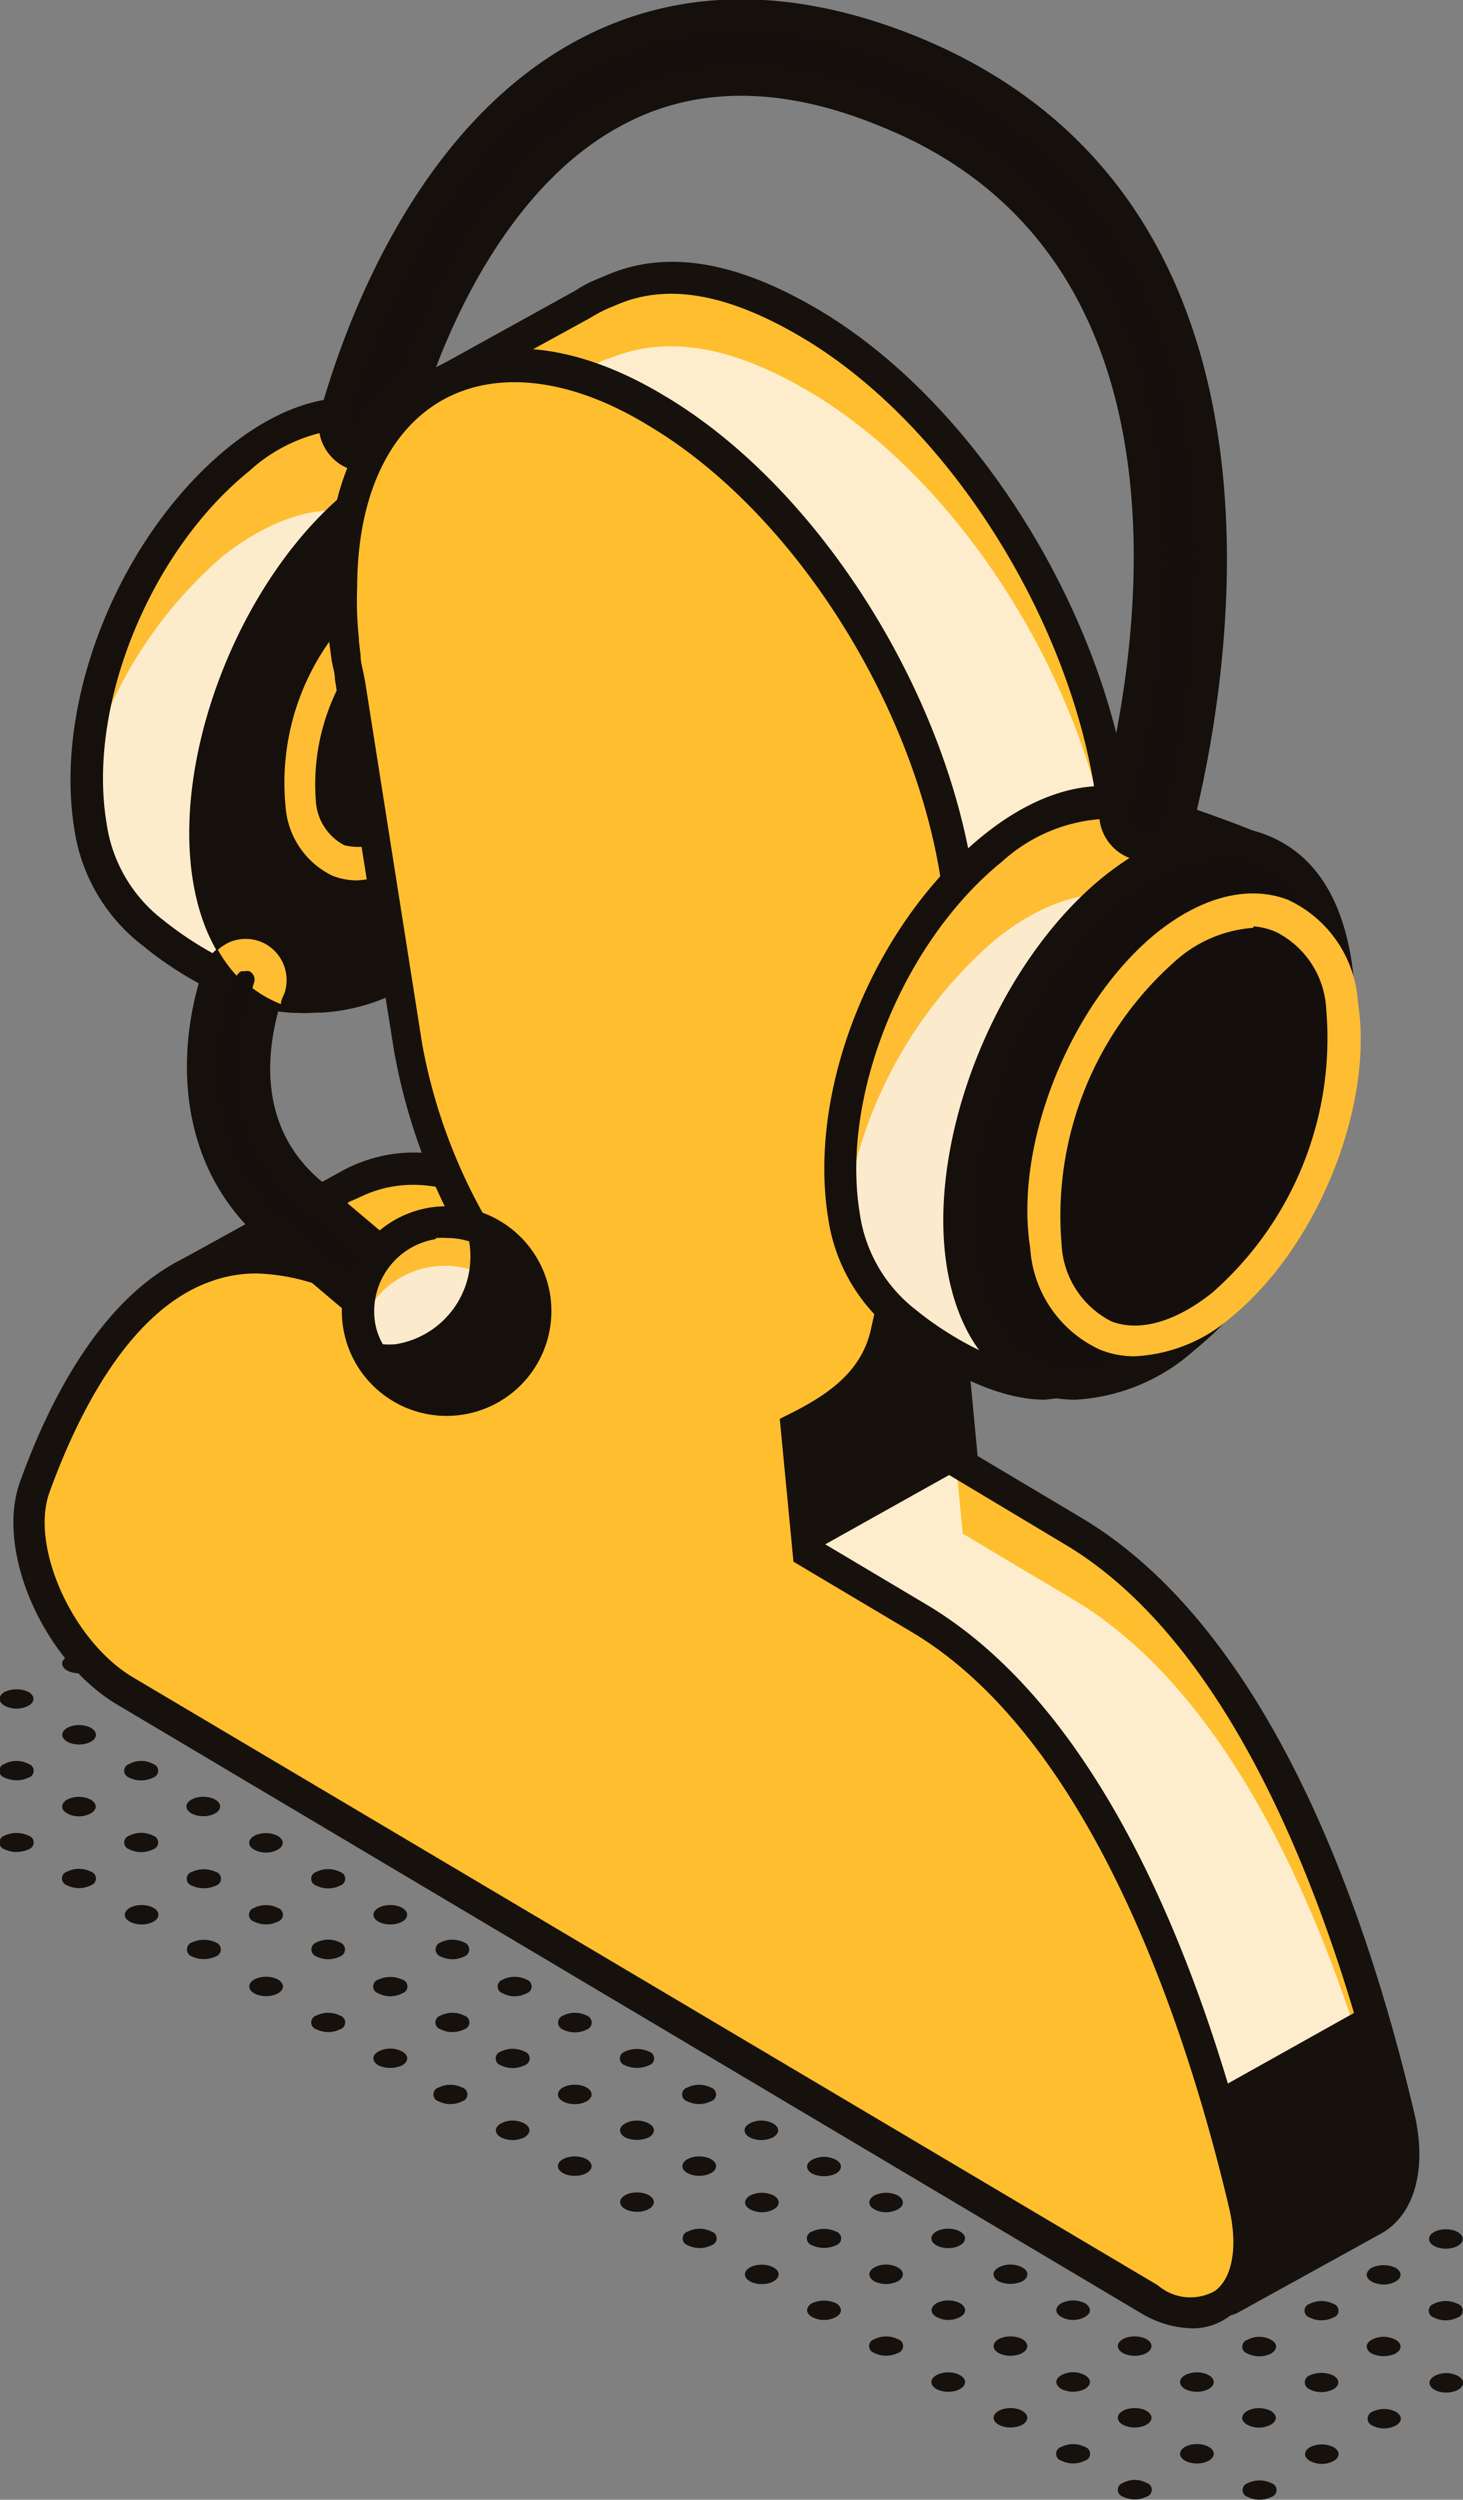 <svg xmlns="http://www.w3.org/2000/svg" viewBox="0 0 51.24 87.51"><rect x="0" y="0" width="51.24" height="87.51" fill="#808080" stroke="none"/><defs><style>.cls-1{fill:#16110d;}.cls-2{fill:#febd33;}.cls-3{fill:#fceccc;}.cls-4{fill:#15100c;}.cls-5{fill:#ffbe2e;}.cls-6{fill:#fdedcc;}.cls-7{fill:#fbebcc;}.cls-8{fill:#140f0c;}</style></defs><g id="Layer_2" data-name="Layer 2"><g id="content"><g id="_1" data-name="1"><path class="cls-1" d="M14.09,71.82c.23.13.23.34,0,.48a1,1,0,0,1-.84,0c-.23-.14-.23-.35,0-.48A.89.89,0,0,1,14.09,71.82Z"/><path class="cls-1" d="M16.26,70.56a.25.25,0,0,1,0,.48.93.93,0,0,1-.83,0,.25.25,0,0,1,0-.48A.93.93,0,0,1,16.26,70.56Z"/><path class="cls-1" d="M18.44,69.3a.25.25,0,0,1,0,.48.87.87,0,0,1-.83,0,.25.25,0,0,1,0-.48A.93.93,0,0,1,18.44,69.3Z"/><path class="cls-1" d="M20.62,68a.26.26,0,0,1,0,.49,1,1,0,0,1-.84,0,.26.26,0,0,1,0-.49A1,1,0,0,1,20.62,68Z"/><path class="cls-1" d="M22.79,66.79a.25.25,0,0,1,0,.48.93.93,0,0,1-.83,0,.25.25,0,0,1,0-.48A.93.93,0,0,1,22.79,66.79Z"/><path class="cls-1" d="M11.91,70.56a.25.25,0,0,1,0,.48.93.93,0,0,1-.83,0,.25.25,0,0,1,0-.48A.93.93,0,0,1,11.91,70.56Z"/><path class="cls-1" d="M14.09,69.3a.25.25,0,0,1,0,.48.89.89,0,0,1-.84,0,.25.25,0,0,1,0-.48A1,1,0,0,1,14.09,69.3Z"/><path class="cls-1" d="M16.26,68a.26.26,0,0,1,0,.49.93.93,0,0,1-.83,0,.26.26,0,0,1,0-.49A.93.93,0,0,1,16.26,68Z"/><path class="cls-1" d="M18.44,66.79a.25.25,0,0,1,0,.48.93.93,0,0,1-.83,0,.25.25,0,0,1,0-.48A.93.93,0,0,1,18.44,66.79Z"/><path class="cls-1" d="M20.62,65.53a.25.25,0,0,1,0,.48,1,1,0,0,1-.84,0,.25.25,0,0,1,0-.48A1,1,0,0,1,20.62,65.53Z"/><ellipse class="cls-1" cx="9.32" cy="69.54" rx="0.59" ry="0.34"/><path class="cls-1" d="M11.91,68a.26.26,0,0,1,0,.49.93.93,0,0,1-.83,0,.26.26,0,0,1,0-.49A.93.93,0,0,1,11.91,68Z"/><ellipse class="cls-1" cx="13.67" cy="67.03" rx="0.59" ry="0.34"/><path class="cls-1" d="M16.26,65.53a.25.25,0,0,1,0,.48.93.93,0,0,1-.83,0,.25.25,0,0,1,0-.48A.93.93,0,0,1,16.26,65.53Z"/><path class="cls-1" d="M18.44,64.27c.23.14.23.35,0,.48a.87.87,0,0,1-.83,0c-.23-.13-.23-.34,0-.48A.93.93,0,0,1,18.44,64.27Z"/><path class="cls-1" d="M7.56,68a.26.26,0,0,1,0,.49,1,1,0,0,1-.84,0,.26.26,0,0,1,0-.49A1,1,0,0,1,7.56,68Z"/><path class="cls-1" d="M9.73,66.79a.25.25,0,0,1,0,.48.93.93,0,0,1-.83,0,.25.25,0,0,1,0-.48A.93.93,0,0,1,9.73,66.79Z"/><path class="cls-1" d="M11.91,65.53a.25.25,0,0,1,0,.48.93.93,0,0,1-.83,0,.25.25,0,0,1,0-.48A.93.93,0,0,1,11.91,65.53Z"/><path class="cls-1" d="M14.09,64.27c.23.14.23.35,0,.48a.89.89,0,0,1-.84,0c-.23-.13-.23-.34,0-.48A1,1,0,0,1,14.09,64.27Z"/><path class="cls-1" d="M16.26,63a.25.25,0,0,1,0,.48.93.93,0,0,1-.83,0,.25.25,0,0,1,0-.48A.87.87,0,0,1,16.26,63Z"/><ellipse class="cls-1" cx="4.96" cy="67.03" rx="0.59" ry="0.34"/><path class="cls-1" d="M7.56,65.53a.25.25,0,0,1,0,.48,1,1,0,0,1-.84,0,.25.25,0,0,1,0-.48A1,1,0,0,1,7.56,65.53Z"/><path class="cls-1" d="M9.73,64.27c.23.14.23.35,0,.48a.87.87,0,0,1-.83,0c-.23-.13-.23-.34,0-.48A.93.93,0,0,1,9.73,64.27Z"/><path class="cls-1" d="M11.91,63a.25.25,0,0,1,0,.48.93.93,0,0,1-.83,0,.25.25,0,0,1,0-.48A.87.87,0,0,1,11.91,63Z"/><path class="cls-1" d="M14.09,61.76a.25.25,0,0,1,0,.48,1,1,0,0,1-.84,0,.25.25,0,0,1,0-.48A1,1,0,0,1,14.09,61.76Z"/><path class="cls-1" d="M3.18,65.52a.25.25,0,0,1,0,.48.93.93,0,0,1-.83,0,.25.25,0,0,1,0-.48A.93.93,0,0,1,3.18,65.52Z"/><path class="cls-1" d="M5.36,64.26a.25.25,0,0,1,0,.48.93.93,0,0,1-.83,0,.25.25,0,0,1,0-.48A.93.93,0,0,1,5.36,64.26Z"/><ellipse class="cls-1" cx="7.12" cy="63.24" rx="0.59" ry="0.34"/><path class="cls-1" d="M9.71,61.75a.25.25,0,0,1,0,.48.93.93,0,0,1-.83,0,.25.25,0,0,1,0-.48A.87.87,0,0,1,9.71,61.75Z"/><path class="cls-1" d="M11.89,60.49a.25.25,0,0,1,0,.48.93.93,0,0,1-.83,0,.25.25,0,0,1,0-.48A.93.93,0,0,1,11.89,60.49Z"/><path class="cls-1" d="M1,64.26a.25.25,0,0,1,0,.48,1,1,0,0,1-.84,0,.25.25,0,0,1,0-.48A1,1,0,0,1,1,64.26Z"/><path class="cls-1" d="M3.18,63c.23.14.23.35,0,.48a.87.87,0,0,1-.83,0c-.23-.13-.23-.34,0-.48A.93.93,0,0,1,3.18,63Z"/><path class="cls-1" d="M5.36,61.75a.25.25,0,0,1,0,.48.93.93,0,0,1-.83,0,.25.25,0,0,1,0-.48A.87.87,0,0,1,5.36,61.75Z"/><path class="cls-1" d="M7.54,60.49a.25.25,0,0,1,0,.48,1,1,0,0,1-.84,0,.25.25,0,0,1,0-.48A1,1,0,0,1,7.54,60.49Z"/><path class="cls-1" d="M9.71,59.23c.23.14.23.35,0,.48a.87.87,0,0,1-.83,0c-.23-.13-.23-.34,0-.48A.93.93,0,0,1,9.71,59.23Z"/><path class="cls-1" d="M1,61.75a.25.25,0,0,1,0,.48,1,1,0,0,1-.84,0,.25.25,0,0,1,0-.48A.89.89,0,0,1,1,61.75Z"/><ellipse class="cls-1" cx="2.77" cy="60.73" rx="0.59" ry="0.34"/><path class="cls-1" d="M5.36,59.23c.23.14.23.35,0,.48a.87.87,0,0,1-.83,0c-.23-.13-.23-.34,0-.48A.93.93,0,0,1,5.36,59.23Z"/><path class="cls-1" d="M7.54,58c.23.13.23.34,0,.48a1,1,0,0,1-.84,0c-.23-.14-.23-.35,0-.48A.89.89,0,0,1,7.54,58Z"/><path class="cls-1" d="M1,59.23c.23.14.23.35,0,.48a.89.89,0,0,1-.84,0c-.23-.13-.23-.34,0-.48A1,1,0,0,1,1,59.23Z"/><path class="cls-1" d="M3.18,58c.23.13.23.34,0,.48a.93.93,0,0,1-.83,0c-.23-.14-.23-.35,0-.48A.87.87,0,0,1,3.18,58Z"/><path class="cls-1" d="M5.36,56.72a.25.25,0,0,1,0,.48.93.93,0,0,1-.83,0,.25.25,0,0,1,0-.48A.93.93,0,0,1,5.36,56.72Z"/><path class="cls-1" d="M44.53,86.93a.25.25,0,0,1,0,.48.93.93,0,0,1-.83,0,.25.25,0,0,1,0-.48A.93.93,0,0,1,44.53,86.93Z"/><path class="cls-1" d="M46.71,85.67c.23.14.23.35,0,.48a.87.87,0,0,1-.83,0c-.23-.13-.23-.34,0-.48A.93.93,0,0,1,46.71,85.67Z"/><ellipse class="cls-1" cx="41.92" cy="85.9" rx="0.59" ry="0.34"/><path class="cls-1" d="M44.51,84.4c.23.14.23.35,0,.48a.87.87,0,0,1-.83,0c-.23-.13-.23-.34,0-.48A.93.93,0,0,1,44.51,84.4Z"/><path class="cls-1" d="M40.16,86.92a.25.25,0,0,1,0,.48.93.93,0,0,1-.83,0,.25.25,0,0,1,0-.48A.87.87,0,0,1,40.16,86.92Z"/><ellipse class="cls-1" cx="39.74" cy="84.64" rx="0.59" ry="0.34"/><ellipse class="cls-1" cx="41.92" cy="83.39" rx="0.59" ry="0.34"/><path class="cls-1" d="M38,85.66a.25.25,0,0,1,0,.48.93.93,0,0,1-.83,0,.25.25,0,0,1,0-.48A.93.93,0,0,1,38,85.66Z"/><path class="cls-1" d="M38,83.15c.23.13.23.34,0,.48a.93.93,0,0,1-.83,0c-.23-.14-.23-.35,0-.48A.87.87,0,0,1,38,83.15Z"/><ellipse class="cls-1" cx="39.74" cy="82.13" rx="0.59" ry="0.34"/><ellipse class="cls-1" cx="35.39" cy="84.64" rx="0.59" ry="0.34"/><ellipse class="cls-1" cx="35.39" cy="82.13" rx="0.59" ry="0.34"/><path class="cls-1" d="M38,80.63c.23.14.23.35,0,.48a.87.87,0,0,1-.83,0c-.23-.13-.23-.34,0-.48A.93.93,0,0,1,38,80.63Z"/><ellipse class="cls-1" cx="33.21" cy="83.39" rx="0.59" ry="0.34"/><path class="cls-1" d="M31.45,81.89a.25.25,0,0,1,0,.48.93.93,0,0,1-.83,0,.25.25,0,0,1,0-.48A.93.93,0,0,1,31.45,81.89Z"/><path class="cls-1" d="M35.81,79.38c.23.13.23.34,0,.48a1,1,0,0,1-.84,0c-.23-.14-.23-.35,0-.48A.89.89,0,0,1,35.81,79.38Z"/><path class="cls-1" d="M33.63,80.63c.23.14.23.35,0,.48a.87.87,0,0,1-.83,0c-.23-.13-.23-.34,0-.48A.93.93,0,0,1,33.63,80.63Z"/><path class="cls-1" d="M29.28,80.63c.23.14.23.35,0,.48a.89.89,0,0,1-.84,0c-.23-.13-.23-.34,0-.48A1,1,0,0,1,29.28,80.63Z"/><path class="cls-1" d="M31.45,79.38c.23.13.23.34,0,.48a.93.93,0,0,1-.83,0c-.23-.14-.23-.35,0-.48A.87.87,0,0,1,31.45,79.38Z"/><ellipse class="cls-1" cx="33.21" cy="78.36" rx="0.59" ry="0.34"/><ellipse class="cls-1" cx="26.68" cy="79.62" rx="0.59" ry="0.34"/><path class="cls-1" d="M29.28,78.12a.25.25,0,0,1,0,.48,1,1,0,0,1-.84,0,.25.25,0,0,1,0-.48A1,1,0,0,1,29.28,78.12Z"/><path class="cls-1" d="M31.45,76.86c.23.14.23.35,0,.48a.87.87,0,0,1-.83,0c-.23-.13-.23-.34,0-.48A.93.93,0,0,1,31.45,76.86Z"/><path class="cls-1" d="M24.92,78.12a.25.25,0,0,1,0,.48.93.93,0,0,1-.83,0,.25.25,0,0,1,0-.48A.93.93,0,0,1,24.92,78.12Z"/><path class="cls-1" d="M27.1,76.86c.23.14.23.35,0,.48a.87.87,0,0,1-.83,0c-.23-.13-.23-.34,0-.48A.93.93,0,0,1,27.1,76.86Z"/><path class="cls-1" d="M29.28,75.61c.23.13.23.34,0,.48a1,1,0,0,1-.84,0c-.23-.14-.23-.35,0-.48A.89.89,0,0,1,29.28,75.61Z"/><ellipse class="cls-1" cx="22.31" cy="77.09" rx="0.59" ry="0.34"/><ellipse class="cls-1" cx="24.49" cy="75.83" rx="0.59" ry="0.34"/><path class="cls-1" d="M27.08,74.34c.23.13.23.34,0,.48a.93.93,0,0,1-.83,0c-.23-.14-.23-.35,0-.48A.87.87,0,0,1,27.08,74.34Z"/><ellipse class="cls-1" cx="20.13" cy="75.83" rx="0.59" ry="0.34"/><path class="cls-1" d="M22.73,74.34c.23.13.23.34,0,.48a1,1,0,0,1-.84,0c-.23-.14-.23-.35,0-.48A.89.89,0,0,1,22.73,74.34Z"/><path class="cls-1" d="M24.9,73.08a.25.25,0,0,1,0,.48.93.93,0,0,1-.83,0,.25.25,0,0,1,0-.48A.93.93,0,0,1,24.9,73.08Z"/><path class="cls-1" d="M18.37,74.34c.23.13.23.34,0,.48a.93.93,0,0,1-.83,0c-.23-.14-.23-.35,0-.48A.87.87,0,0,1,18.37,74.34Z"/><ellipse class="cls-1" cx="20.13" cy="73.32" rx="0.59" ry="0.34"/><path class="cls-1" d="M22.73,71.82a.25.25,0,0,1,0,.48,1,1,0,0,1-.84,0,.25.25,0,0,1,0-.48A1,1,0,0,1,22.73,71.82Z"/><path class="cls-1" d="M16.19,73.08a.25.25,0,0,1,0,.48.93.93,0,0,1-.83,0,.25.25,0,0,1,0-.48A.93.93,0,0,1,16.19,73.08Z"/><path class="cls-1" d="M18.37,71.82a.25.25,0,0,1,0,.48.93.93,0,0,1-.83,0,.25.25,0,0,1,0-.48A.93.93,0,0,1,18.37,71.82Z"/><path class="cls-1" d="M20.55,70.56a.26.26,0,0,1,0,.49.93.93,0,0,1-.83,0,.26.26,0,0,1,0-.49A.93.93,0,0,1,20.55,70.56Z"/><path class="cls-1" d="M48.06,84.43a.93.93,0,0,1,.83,0c.23.14.23.35,0,.48a.9.9,0,0,1-.83,0A.26.26,0,0,1,48.06,84.43Z"/><path class="cls-1" d="M51.07,83.18c.23.13.23.34,0,.48a.93.93,0,0,1-.83,0c-.23-.14-.23-.35,0-.48A.87.87,0,0,1,51.07,83.18Z"/><path class="cls-1" d="M45.86,83.16a1,1,0,0,1,.84,0c.23.14.23.35,0,.48a.92.92,0,0,1-.84,0A.26.26,0,0,1,45.86,83.16Z"/><path class="cls-1" d="M48.88,81.91c.23.13.23.34,0,.48a1,1,0,0,1-.84,0c-.23-.14-.23-.35,0-.48A.89.89,0,0,1,48.88,81.91Z"/><path class="cls-1" d="M51.05,80.65a.25.25,0,0,1,0,.48.93.93,0,0,1-.83,0,.25.25,0,0,1,0-.48A.93.93,0,0,1,51.05,80.65Z"/><path class="cls-1" d="M43.69,81.91a.87.87,0,0,1,.83,0c.23.13.23.34,0,.48a.93.93,0,0,1-.83,0A.25.25,0,0,1,43.69,81.91Z"/><path class="cls-1" d="M46.7,80.65a.25.25,0,0,1,0,.48.93.93,0,0,1-.83,0,.25.25,0,0,1,0-.48A.93.93,0,0,1,46.7,80.65Z"/><path class="cls-1" d="M48.88,79.39c.23.14.23.35,0,.48a.89.89,0,0,1-.84,0c-.23-.13-.23-.34,0-.48A1,1,0,0,1,48.88,79.39Z"/><ellipse class="cls-1" cx="50.64" cy="78.38" rx="0.59" ry="0.34"/><path class="cls-1" d="M41.51,80.65a.93.93,0,0,1,.83,0,.25.25,0,0,1,0,.48.93.93,0,0,1-.83,0A.25.25,0,0,1,41.51,80.65Z"/><path class="cls-1" d="M44.52,79.39c.23.14.23.35,0,.48a.87.87,0,0,1-.83,0c-.23-.13-.23-.34,0-.48A.93.93,0,0,1,44.52,79.39Z"/><path class="cls-1" d="M46.7,78.14c.23.13.23.34,0,.48a.93.93,0,0,1-.83,0c-.23-.14-.23-.35,0-.48A.87.87,0,0,1,46.7,78.14Z"/><path class="cls-1" d="M48.88,76.88a.25.25,0,0,1,0,.48,1,1,0,0,1-.84,0,.25.25,0,0,1,0-.48A1,1,0,0,1,48.88,76.88Z"/><path class="cls-1" d="M39.33,79.39a.93.93,0,0,1,.83,0c.24.14.24.35,0,.48a.89.89,0,0,1-.84,0C39.1,79.74,39.1,79.53,39.33,79.39Z"/><ellipse class="cls-1" cx="41.93" cy="78.38" rx="0.59" ry="0.34"/><path class="cls-1" d="M44.52,76.88a.25.25,0,0,1,0,.48.93.93,0,0,1-.83,0,.25.25,0,0,1,0-.48A.93.93,0,0,1,44.52,76.88Z"/><path class="cls-1" d="M37.16,78.14a.87.87,0,0,1,.83,0c.23.13.23.34,0,.48a.93.93,0,0,1-.83,0A.25.25,0,0,1,37.16,78.14Z"/><path class="cls-1" d="M40.17,76.88a.25.25,0,0,1,0,.48,1,1,0,0,1-.84,0,.25.25,0,0,1,0-.48A1,1,0,0,1,40.17,76.88Z"/><path class="cls-1" d="M35,76.88a.93.93,0,0,1,.83,0,.25.25,0,0,1,0,.48.93.93,0,0,1-.83,0A.25.25,0,0,1,35,76.88Z"/><path class="cls-1" d="M38,75.62a.25.25,0,0,1,0,.48.87.87,0,0,1-.83,0,.25.25,0,0,1,0-.48A.93.93,0,0,1,38,75.62Z"/><path class="cls-1" d="M35.81,74.36a.26.26,0,0,1,0,.49.93.93,0,0,1-.83,0,.26.26,0,0,1,0-.49.93.93,0,0,1,.83,0C36,74.5,35.58,74.23,35.81,74.36Z"/><path class="cls-1" d="M32.8,75.62a.93.93,0,0,1,.83,0,.26.26,0,0,1,0,.48.89.89,0,0,1-.84,0C32.57,76,32.57,75.76,32.8,75.62Z"/><path class="cls-1" d="M30.62,74.37a.89.89,0,0,1,.84,0c.23.13.23.34,0,.48a.93.93,0,0,1-.83,0C30.4,74.71,30.39,74.5,30.62,74.37Z"/><path class="cls-1" d="M33.64,73.11a.25.25,0,0,1,0,.48,1,1,0,0,1-.84,0,.25.25,0,0,1,0-.48,1,1,0,0,1,.84,0Z"/><path class="cls-1" d="M28.43,73.1a.87.87,0,0,1,.83,0c.23.13.23.34,0,.48a.93.93,0,0,1-.83,0C28.2,73.44,28.2,73.23,28.43,73.1Z"/><path class="cls-1" d="M31.44,71.84a.25.25,0,0,1,0,.48.93.93,0,0,1-.83,0,.25.25,0,0,1,0-.48A.87.87,0,0,1,31.44,71.84Z"/><path class="cls-1" d="M26.25,71.84a.93.93,0,0,1,.83,0,.26.26,0,0,1,0,.48,1,1,0,0,1-.84,0A.25.25,0,0,1,26.25,71.84Z"/><path class="cls-1" d="M29.26,70.58a.25.25,0,0,1,0,.48.93.93,0,0,1-.83,0,.25.25,0,0,1,0-.48A.93.93,0,0,1,29.26,70.58Z"/><path class="cls-1" d="M24.07,70.58a1,1,0,0,1,.84,0,.25.25,0,0,1,0,.48.87.87,0,0,1-.83,0C23.85,70.93,23.84,70.72,24.07,70.58Z"/><path class="cls-1" d="M27.09,69.32c.23.14.23.35,0,.48a.89.89,0,0,1-.84,0c-.23-.13-.23-.34,0-.48A1,1,0,0,1,27.09,69.32Z"/><path class="cls-1" d="M21.9,69.33a.9.9,0,0,1,.83,0,.26.26,0,0,1,0,.49.93.93,0,0,1-.83,0C21.67,69.67,21.67,69.46,21.9,69.33Z"/><path class="cls-1" d="M24.91,68.07c.23.13.23.34,0,.48a.93.93,0,0,1-.83,0c-.23-.14-.23-.35,0-.48A.87.87,0,0,1,24.91,68.07Z"/><path class="cls-2" d="M16.18,21.62c.93-3.05,1.57-5.42,1.57-5.42a44.21,44.21,0,0,0-4.4-1.54h0c-1.41-.47-3.18,0-5,1.43C4.77,19,2.46,24.59,3.15,28.93a5.71,5.71,0,0,0,2.23,3.76s2.93,2.49,5.54,2.18c1-.11,2-3.44,3.3-7.24A16.59,16.59,0,0,0,16.18,21.62Z"/><path class="cls-3" d="M16.13,21.62c.24-.79.46-1.53.66-2.2a37.74,37.74,0,0,0-4-1.38h0c-1.4-.46-3.17,0-5,1.44A15.34,15.34,0,0,0,3,27.17a10.21,10.21,0,0,0,.12,1.76,5.75,5.75,0,0,0,2.23,3.76s2.93,2.49,5.54,2.18c1-.11,2-3.44,3.31-7.24A16.76,16.76,0,0,0,16.13,21.62Z"/><path class="cls-4" d="M10.46,35.46c-2.57,0-5.14-2.09-5.44-2.34A6.3,6.3,0,0,1,2.6,29C1.88,24.48,4.21,18.74,8,15.66c1.9-1.53,3.85-2.08,5.5-1.53A43,43,0,0,1,18,15.68l.45.18-.13.48s-.64,2.39-1.55,5.39a17.28,17.28,0,0,1-2,6.17l-.53,1.55c-1.36,3.94-2.07,5.85-3.19,6A4.71,4.71,0,0,1,10.46,35.46ZM12.22,15a5.71,5.71,0,0,0-3.49,1.49c-3.47,2.8-5.68,8.21-5,12.31a5.18,5.18,0,0,0,2,3.42c1,.81,3.26,2.28,5.12,2.06.52-.2,1.49-3,2.27-5.24.18-.53.37-1.08.57-1.64a16.3,16.3,0,0,0,1.92-5.88l0-.1c.67-2.22,1.19-4.09,1.42-4.93a36.08,36.08,0,0,0-3.85-1.33A3.37,3.37,0,0,0,12.22,15Z"/><path class="cls-4" d="M20.92,20.05c-.35-2.22-1.41-3.78-3-4.39s-3.71-.12-5.68,1.47c-3.74,3-6.2,9.15-5.49,13.66.35,2.22,1.41,3.78,3,4.39a4.22,4.22,0,0,0,1.49.27,6.82,6.82,0,0,0,4.19-1.74C19.17,30.69,21.63,24.56,20.92,20.05Z"/><path class="cls-4" d="M17.18,22.72a8,8,0,0,1-2.71,6.71c-1.84,1.5-3.62.91-4-1.31a8,8,0,0,1,2.71-6.71C15.05,19.92,16.83,20.51,17.18,22.72Z"/><path class="cls-2" d="M12.51,30.82a2.34,2.34,0,0,1-.86-.16A2.92,2.92,0,0,1,10,28.21,8.53,8.53,0,0,1,12.85,21,3.22,3.22,0,0,1,16,20.18a2.94,2.94,0,0,1,1.7,2.46,8.52,8.52,0,0,1-2.9,7.23A3.77,3.77,0,0,1,12.51,30.82Zm2.67-9.68a2.74,2.74,0,0,0-1.62.7A7.51,7.51,0,0,0,11.06,28a1.88,1.88,0,0,0,1,1.59A2.2,2.2,0,0,0,14.12,29a7.5,7.5,0,0,0,2.5-6.19h0a1.88,1.88,0,0,0-1-1.59A1.33,1.33,0,0,0,15.18,21.14Z"/><path class="cls-5" d="M49,74.12c-1.54-6.54-4.89-16.67-11.4-20.54l-3.87-2.3-.42-4.35a10.17,10.17,0,0,0,1.1-.62l.05,0,.14-.1a3.93,3.93,0,0,0,1.86-2.64L37,41.27l1.79-8c.06-.25.12-.5.17-.77l.05-.2h0a12.65,12.65,0,0,0,.18-1.92c.08-7-4.72-15.52-10.73-19.08-2.75-1.63-5-2-6.94-1.2l-.27.09-.15.08a5.13,5.13,0,0,0-.65.36l-5.08,2.8-.27.56,2.47,1.87a13.8,13.8,0,0,0-.13,1.63,12.83,12.83,0,0,0,.07,1.85l0,.16,0,.43c0,.38.1.59.17,1l2,12.68h0a19.91,19.91,0,0,0,3.07,7.56l-.51,3.44c-.95-.56-2.64-1.68-3.88-2.41-2.54-1.51-4.41-1.6-6.11-.77l-.23.1-.59.33h0L7,44.35,8,46A22.71,22.71,0,0,0,6.67,49c-.76,2.13.84,5.75,3.16,7.13L27.42,66.58l.77.45,13.59,8.06c.18,1.63.46,3.83.61,5a.53.53,0,0,0,.78.39l4.95-2.75h0C49,77.2,49.42,75.9,49,74.12Z"/><path class="cls-6" d="M49,76.57C47.46,70,44.11,59.89,37.6,56l-3.88-2.31-.42-4.34c.36-.18-.23-.83.14-1.07l-.55-.25.59-1.84c.91-.61,1.74-.2,2-1.49l1.49-1,1.78-8c.07-.25.13-.5.18-.77l0-.2h0a12.68,12.68,0,0,0,.17-1.91c.08-7-4.72-15.53-10.72-19.09-2.75-1.63-5-2-7-1.2l-.27.09-.14.08a7,7,0,0,0-.66.36l-5.07,2.8-.28.56,2.48,1.87A10.55,10.55,0,0,0,17.4,20a14.41,14.41,0,0,0,.06,1.85l0,.16.05.43c.05.38.1.59.17,1l2,12.68h0a19.93,19.93,0,0,0,3.07,7.55l-.52,3.44c-.94-.56-2.64-1.67-3.87-2.41-2.55-1.5-4.41-1.6-6.12-.76l-.23.09-.59.33h0L7,46.79l1,1.6a24.57,24.57,0,0,0-1.35,3.07c-.77,2.13.83,5.75,3.16,7.13L27.42,69l.76.46,13.59,8c.18,1.63-1.07,1.22-.92,2.36a.53.53,0,0,0,.78.39l4.95-2.76h0C47.46,77,49.41,78.34,49,76.57Z"/><path class="cls-1" d="M42.91,81.08a1.07,1.07,0,0,1-.49-.12,1.06,1.06,0,0,1-.58-.83c-.14-1.08-.41-3.1-.58-4.7L9.55,56.63C7,55.1,5.29,51.24,6.15,48.83A24,24,0,0,1,7.39,46L6.25,44.15l5.84-3.22c2-1,4.07-.7,6.62.8.66.4,1.46.9,2.2,1.37l1,.61.36-2.4a20.62,20.62,0,0,1-3-7.61l-2.07-13c0-.23-.08-.42-.12-.7l-.07-.53a15.1,15.1,0,0,1-.09-2,13.4,13.4,0,0,1,.1-1.37L14.36,14.2l.55-1.13,5.23-2.89a4.32,4.32,0,0,1,.68-.37l.48-.2c2.07-.87,4.5-.47,7.4,1.25,6.15,3.65,11.08,12.42,11,19.57a15.65,15.65,0,0,1-.12,1.63l0,0-.12.6a7.92,7.92,0,0,1-.18.78L37,43.66a4.51,4.51,0,0,1-2.1,3l-.12.09a10,10,0,0,1-.89.52l.35,3.7,3.63,2.16C44.36,57,47.8,66.59,49.54,74h0c.45,1.93,0,3.53-1.15,4.18l-5,2.76A1.1,1.1,0,0,1,42.91,81.08ZM7.81,44.55l.86,1.38-.15.29a21.57,21.57,0,0,0-1.32,3c-.69,1.89.82,5.22,2.92,6.46L42.3,74.76l0,.27c.18,1.63.46,3.82.61,5l4.91-2.78c.7-.39.94-1.55.61-3h0c-1.39-5.89-4.67-16.35-11.14-20.19L33.2,51.61l-.48-5,.34-.17a10.35,10.35,0,0,0,1-.6l.16-.11a3.39,3.39,0,0,0,1.65-2.3L38.23,33.2c.06-.26.12-.5.16-.75l0-.2a13.46,13.46,0,0,0,.16-1.83c.08-6.79-4.61-15.14-10.45-18.6-2.58-1.53-4.69-1.91-6.45-1.17l-.36.15a5.08,5.08,0,0,0-.62.33l-5,2.74,2.36,1.78,0,.32A11.1,11.1,0,0,0,18,17.54,13,13,0,0,0,18,19.32l0,.1.06.49c0,.24.06.41.1.62l.06.31,2,12.7a19.4,19.4,0,0,0,3,7.33l.12.18-.67,4.47L22,45.09c-.44-.26-1-.64-1.69-1.05s-1.52-1-2.18-1.35c-2.22-1.32-4-1.55-5.59-.75l-.26.11Z"/><path class="cls-5" d="M43.55,77.17C42,70.62,38.66,60.49,32.15,56.63l-3.87-2.31L27.86,50A5.12,5.12,0,0,0,31,46.58l.52-2.26,1.79-8c.06-.25.12-.5.17-.77l0-.2h0a12.64,12.64,0,0,0,.18-1.91c.08-7-4.72-15.53-10.73-19.09S12,13.59,12,20.57A13,13,0,0,0,12,22.43l0,.16,0,.42c.05.38.11.59.18,1l2,12.69h0a20,20,0,0,0,3.07,7.56l-.51,3.43c-1-.56-2.64-1.67-3.88-2.4C6.44,41.38,2.9,47.42,1.22,52.06c-.77,2.13.84,5.75,3.16,7.13L22,69.62l.77.46L40.26,80.47C42.59,81.85,44.25,80.17,43.55,77.17Z"/><path class="cls-1" d="M41.82,81.51A3.61,3.61,0,0,1,40,81L4.1,59.67C1.52,58.14-.17,54.28.7,51.88,1.79,48.84,3.78,45,7,43.81a7.22,7.22,0,0,1,6.25,1c.66.39,1.45.89,2.19,1.36l1,.61.36-2.39a20.62,20.62,0,0,1-3-7.61l-2.07-13c0-.23-.08-.43-.12-.71l-.07-.52a14.36,14.36,0,0,1-.09-2C11.44,17,12.7,14.31,15,13s5.2-1,8.28.86c6.15,3.65,11.08,12.43,11,19.57a15.46,15.46,0,0,1-.12,1.63l0,0-.12.59a7.49,7.49,0,0,1-.18.79L31.56,46.71a5.4,5.4,0,0,1-3.11,3.59L28.8,54l3.63,2.16C38.91,60,42.35,69.63,44.09,77h0c.42,1.8.08,3.31-.92,4A2.22,2.22,0,0,1,41.82,81.51ZM9,44.58a4.68,4.68,0,0,0-1.62.28c-2.83,1-4.63,4.58-5.65,7.39-.68,1.9.82,5.22,2.93,6.47L40.55,80a1.75,1.75,0,0,0,2,.2c.62-.45.81-1.56.5-2.9h0c-1.39-5.89-4.67-16.35-11.14-20.18l-4.12-2.45-.48-5,.34-.17c1.3-.65,2.54-1.46,2.86-3l2.31-10.23c.06-.25.12-.49.16-.74l0-.21a11.87,11.87,0,0,0,.17-1.83c.08-6.79-4.61-15.14-10.45-18.6C20,13.24,17.41,12.94,15.51,14s-3,3.4-3,6.57a12.08,12.08,0,0,0,.06,1.78l0,.09.06.5c0,.24.06.42.1.62l.06.31,2,12.7a19.33,19.33,0,0,0,3,7.33l.12.18-.67,4.47-.71-.42-1.7-1.06c-.73-.47-1.52-1-2.17-1.35A7.27,7.27,0,0,0,9,44.58Z"/><polygon class="cls-1" points="33.83 33.1 39.14 29.7 39.35 31.08 36.51 43.94 34.75 46.08 33.43 46.85 33.86 51.29 28.3 54.4 27.87 49.96 30.84 48.19 31.43 45 33.83 33.1 33.83 33.1"/><polygon class="cls-1" points="42.09 73.45 47.9 70.2 49.16 74.73 49.09 76.31 48.05 77.91 43.01 80.35 43.36 77.98 42.77 74.44 42.09 73.45"/><path class="cls-2" d="M42.59,35.21c.93-3.05,1.57-5.42,1.57-5.42a43.25,43.25,0,0,0-4.4-1.54h0c-1.41-.46-3.17,0-5,1.44-3.61,2.91-5.91,8.49-5.23,12.83a5.72,5.72,0,0,0,2.23,3.76s2.79,2.32,5.1,2.12c1-.08,2.41-3.38,3.75-7.18A16.57,16.57,0,0,0,42.59,35.21Z"/><path class="cls-7" d="M34.83,32.92a15.56,15.56,0,0,0-5.19,9.36c0,.08,0,.16,0,.24a5.69,5.69,0,0,0,2.24,3.76S34.68,48.6,37,48.4c1-.08,2.41-3.38,3.75-7.18a16.78,16.78,0,0,0,2-6l.74-2.49a34.58,34.58,0,0,0-3.63-1.24h0C38.4,31,36.63,31.46,34.83,32.92Z"/><path class="cls-4" d="M36.6,49c-2.35,0-4.87-2-5.16-2.26A6.24,6.24,0,0,1,29,42.61c-.72-4.54,1.62-10.28,5.43-13.36,1.89-1.53,3.84-2.07,5.49-1.53a42.09,42.09,0,0,1,4.44,1.55l.46.19-.13.47s-.65,2.39-1.56,5.39a17.26,17.26,0,0,1-2,6.17c-2.27,6.45-3.4,7.4-4.19,7.47Zm2-20.33a5.75,5.75,0,0,0-3.49,1.48c-3.47,2.8-5.67,8.21-5,12.31a5.19,5.19,0,0,0,2,3.42c.91.75,3.09,2.15,4.69,2,.09,0,1-.45,3.27-6.8A16.63,16.63,0,0,0,42,35.15l0-.1c.67-2.21,1.19-4.08,1.43-4.93a38.66,38.66,0,0,0-3.86-1.33A3.32,3.32,0,0,0,38.63,28.64Z"/><path class="cls-8" d="M46.78,33.73c.69,4.34-1.68,10.22-5.29,13.14s-7.08,1.76-7.77-2.57S35.41,34.08,39,31.16,46.1,29.39,46.78,33.73Z"/><path class="cls-4" d="M37.66,49a4.24,4.24,0,0,1-1.5-.27c-1.57-.61-2.64-2.16-3-4.39-.71-4.5,1.75-10.63,5.49-13.65,2-1.6,4-2.12,5.68-1.47s2.64,2.16,3,4.38h0c.71,4.51-1.75,10.64-5.49,13.66A6.8,6.8,0,0,1,37.66,49Zm5.21-18.93a5.84,5.84,0,0,0-3.51,1.48c-3.46,2.8-5.74,8.46-5.08,12.62.28,1.81,1.1,3.06,2.29,3.52s3,0,4.57-1.3c3.46-2.8,5.75-8.46,5.09-12.61-.29-1.81-1.1-3.06-2.29-3.52A2.9,2.9,0,0,0,42.87,30.11Z"/><path class="cls-8" d="M47,35.19a12.49,12.49,0,0,1-4.2,10.45c-2.87,2.31-5.64,1.4-6.18-2a12.47,12.47,0,0,1,4.2-10.44C43.7,30.83,46.46,31.75,47,35.19Z"/><path class="cls-2" d="M39.75,47.48a3.19,3.19,0,0,1-1.22-.23,4.21,4.21,0,0,1-2.45-3.57c-.57-3.62,1.4-8.54,4.4-11,1.6-1.29,3.25-1.71,4.63-1.18a4.24,4.24,0,0,1,2.45,3.58c.57,3.61-1.4,8.53-4.4,11A5.55,5.55,0,0,1,39.75,47.48Zm4.15-15a4.57,4.57,0,0,0-2.72,1.15,11.89,11.89,0,0,0-4,9.92,3.2,3.2,0,0,0,1.75,2.71c1,.38,2.26,0,3.52-1a11.84,11.84,0,0,0,4-9.92,3.2,3.2,0,0,0-1.75-2.71A2.38,2.38,0,0,0,43.9,32.43Z"/><path class="cls-8" d="M14.31,45.87a.88.88,0,0,1-1.25.11L9.67,43.12c-3.18-2.69-2.82-6.72-2-9.11a.88.88,0,0,1,1.22-.49h0a.89.89,0,0,1,.46,1.08c-.51,1.48-1.26,4.87,1.45,7.16l3.39,2.87a.88.88,0,0,1,.11,1.24Z"/><path class="cls-4" d="M13.63,46.75a1.44,1.44,0,0,1-.93-.34L9.31,43.54c-3.16-2.66-3.19-6.76-2.16-9.71A1.46,1.46,0,0,1,8,33a1.49,1.49,0,0,1,1.19,0,1.45,1.45,0,0,1,.75,1.77c-.55,1.58-1.1,4.53,1.28,6.55l3.39,2.86a1.44,1.44,0,0,1,.18,2,1.42,1.42,0,0,1-1,.51ZM8.51,34a.28.28,0,0,0-.13,0,.3.3,0,0,0-.17.18C7.77,35.46,6.6,39.79,10,42.69l3.39,2.86a.31.31,0,0,0,.24.08.33.33,0,0,0,.18-.58l-3.39-2.86c-3-2.54-2.13-6.28-1.62-7.77A.32.32,0,0,0,8.66,34,.28.28,0,0,0,8.51,34Z"/><path class="cls-2" d="M9.21,33A1.45,1.45,0,0,0,8,33a1.85,1.85,0,0,0-.37.25,4.83,4.83,0,0,0,.66.91A.42.42,0,0,1,8.45,34l.13,0a.28.28,0,0,1,.15,0,.32.32,0,0,1,.17.39l-.06.2a4,4,0,0,0,1,.56h0c0-.14.08-.27.13-.4A1.45,1.45,0,0,0,9.21,33Z"/><path class="cls-2" d="M18.72,45.42a3.11,3.11,0,1,1-3.56-2.59A3.11,3.11,0,0,1,18.72,45.42Z"/><path class="cls-7" d="M15.1,44.35a3.1,3.1,0,0,0-2.52,2.26,3.1,3.1,0,0,0,6,0A3.1,3.1,0,0,0,15.1,44.35Z"/><path class="cls-4" d="M19.27,45.34a3.68,3.68,0,0,0-4.19-3.07,3.67,3.67,0,1,0,4.19,3.07Zm-4-2a2.69,2.69,0,0,1,.4,0,2.53,2.53,0,0,1,.77.12.09.09,0,0,0,0,.05,3.11,3.11,0,0,1-2.6,3.55,3.22,3.22,0,0,1-.43,0,2.25,2.25,0,0,1-.28-.8A2.56,2.56,0,0,1,15.25,43.38Z"/><path class="cls-8" d="M12.39,15.89a6.42,6.42,0,0,1,2.06-2.47C15.5,10.47,17.67,6,21.51,3.89c2.73-1.45,5.94-1.45,9.56,0,12.2,4.93,9.1,20.19,8,24.3a1.12,1.12,0,0,0,.74,1.34,1.1,1.1,0,0,0,1.41-.79c1.15-4.54,4.33-21.4-9.34-26.92C27.64.11,23.79.14,20.45,1.93c-5.54,3-8,9.89-8.73,12.65A1.1,1.1,0,0,0,12.39,15.89Z"/><path class="cls-4" d="M40.17,30.15a1.75,1.75,0,0,1-.51-.08,1.66,1.66,0,0,1-1.11-2c1.15-4.35,4-18.93-7.69-23.64C27.4,3,24.35,3,21.78,4.39,18,6.4,15.89,11,15,13.61l-.06.16-.14.1a6,6,0,0,0-1.88,2.26l-.22.47-.48-.19a1.67,1.67,0,0,1-1-2c.81-2.89,3.29-9.94,9-13,3.49-1.87,7.5-1.91,11.92-.12C46.1,7,43.05,23.85,41.79,28.89A1.68,1.68,0,0,1,41,29.94,1.66,1.66,0,0,1,40.17,30.15ZM25.94,2.24a14.35,14.35,0,0,1,5.34,1.14c12.52,5.06,9.56,20.39,8.35,25A.54.54,0,0,0,40,29a.52.52,0,0,0,.44,0,.53.53,0,0,0,.26-.34c1.21-4.82,4.14-21-9-26.27-4.1-1.66-7.79-1.63-11,.07C15.38,5.27,13,12,12.26,14.73a.43.43,0,0,0,0,.25A6.75,6.75,0,0,1,14,13.07c1.2-3.32,3.43-7.62,7.27-9.67A9.81,9.81,0,0,1,25.94,2.24Z"/></g></g></g></svg>